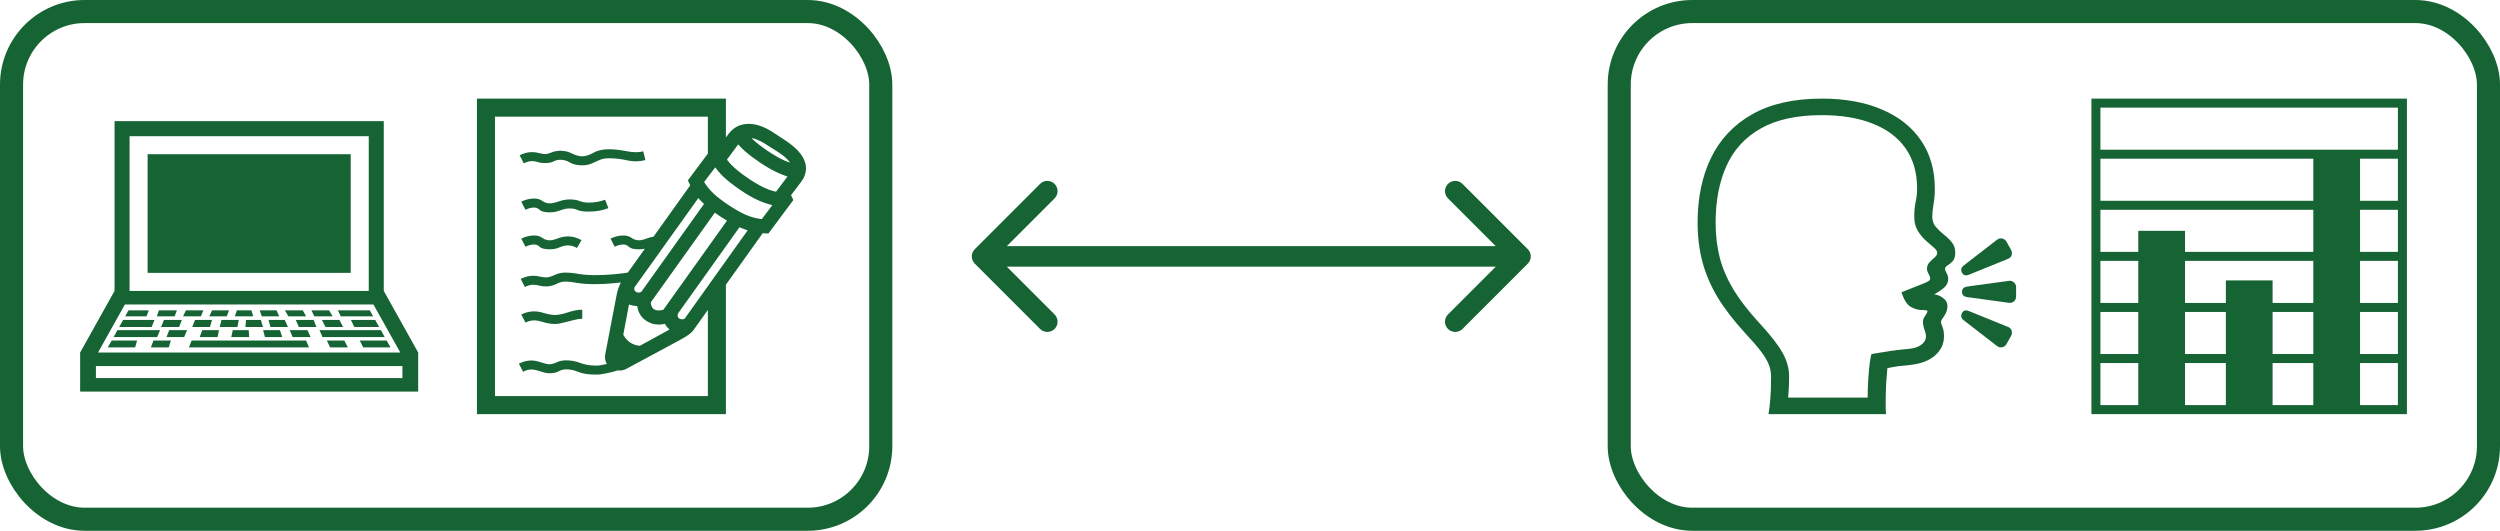 <svg width="975" height="207" viewBox="0 0 975 207" fill="none" xmlns="http://www.w3.org/2000/svg">
<rect x="4.5" y="4.5" width="339" height="198" rx="28.5" stroke="#166434" stroke-width="9"/>
<rect x="631.5" y="4.5" width="339" height="198" rx="28.5" stroke="#166434" stroke-width="9"/>
<path d="M380.172 97.172C378.609 98.734 378.609 101.266 380.172 102.828L405.627 128.284C407.19 129.846 409.722 129.846 411.284 128.284C412.846 126.722 412.846 124.19 411.284 122.627L388.657 100L411.284 77.373C412.846 75.811 412.846 73.278 411.284 71.716C409.722 70.154 407.19 70.154 405.627 71.716L380.172 97.172ZM595.828 102.828C597.391 101.266 597.391 98.734 595.828 97.172L570.373 71.716C568.81 70.154 566.278 70.154 564.716 71.716C563.154 73.278 563.154 75.811 564.716 77.373L587.343 100L564.716 122.627C563.154 124.19 563.154 126.722 564.716 128.284C566.278 129.846 568.81 129.846 570.373 128.284L595.828 102.828ZM383 104H593V96H383V104Z" fill="#166434"/>
<path d="M44.672 113.461V47.25H149.672V113.461H44.672ZM50.531 113.461H143.812V53.109H50.531V113.461ZM57.562 106.43V60.141H136.781V106.43H57.562ZM58.852 135.492H65.824L66.644 132.797H59.848L58.852 135.492ZM64.945 131.449H71.801L72.973 128.754H66L64.945 131.449ZM62.836 127.523H69.867L70.922 124.77H63.949L62.836 127.523ZM61.195 123.363H68.109L68.988 121.02H61.957L61.195 123.363ZM71.391 123.363H78.363L79.301 121.02H72.504L71.391 123.363ZM156.938 140.941H163.09V152.719H31.254V140.941H37.406V147.445H156.938V140.941ZM74.965 127.523H81.879L82.699 124.77H76.078L74.965 127.523ZM77.894 131.449H84.867L85.394 128.754H78.891L77.894 131.449ZM81.644 123.363H88.441L89.32 121.02H82.699L81.644 123.363ZM85.688 127.523H92.602L93.129 124.77H86.391L85.688 127.523ZM90.199 131.449H97.172L96.996 128.754H90.785L90.199 131.449ZM73.676 135.492H120.492L119.379 132.797H74.731L73.676 135.492ZM91.606 123.363H98.754L98.051 121.02H92.367L91.606 123.363ZM95.707 127.523H102.562L101.742 124.77H95.941L95.707 127.523ZM103.324 131.449H110.062L109.184 128.754H102.621L103.324 131.449ZM102.094 123.363H108.891L107.836 121.02H101.273L102.094 123.363ZM105.492 127.523H112.289L111.059 124.77H104.73L105.492 127.523ZM114.105 131.449H121.137L119.906 128.754H112.992L114.105 131.449ZM112.465 123.363H119.379L118.09 121.02H111.117L112.465 123.363ZM116.566 127.523H123.422L122.309 124.77H115.336L116.566 127.523ZM128.754 135.492H135.668L134.262 132.797H127.465L128.754 135.492ZM122.602 123.363H129.691L128.344 121.02H121.43L122.602 123.363ZM126.938 127.523H133.793L132.387 124.77H125.531L126.938 127.523ZM125.766 131.449H150.023L148.559 128.754H124.594L125.766 131.449ZM141.645 135.492H152.309L150.785 132.797H140.297L141.645 135.492ZM132.914 123.363H145.512L144.223 121.02H131.742L132.914 123.363ZM138.188 127.523H147.855L146.332 124.77H136.84L138.188 127.523ZM31.254 142.758V137.484L44.672 113.461H149.672L163.09 137.484V142.758H31.254ZM38.227 137.484H156.117L145.629 118.734H48.715L38.227 137.484ZM42.035 135.492H52.699L53.461 132.797H43.559L42.035 135.492ZM44.32 131.449H61.312L62.426 128.754H45.785L44.32 131.449ZM46.488 127.523H59.145L60.258 124.77H48.012L46.488 127.523ZM48.832 123.363H57.152L58.031 121.02H50.121L48.832 123.363Z" fill="#166434"/>
<path d="M689.719 161.508C690.031 159.594 690.266 157.621 690.422 155.59C690.617 153.559 690.715 150.648 690.715 146.859C690.715 145.258 690.422 143.715 689.836 142.23C689.289 140.746 688.273 139.027 686.789 137.074C685.305 135.121 683.215 132.699 680.52 129.809C676.145 125.043 672.59 120.414 669.855 115.922C667.16 111.43 665.188 106.82 663.938 102.094C662.688 97.328 662.062 92.231 662.062 86.801C662.062 77.231 663.801 68.832 667.277 61.605C670.793 54.34 676.125 48.676 683.273 44.613C690.461 40.512 699.543 38.461 710.52 38.461C719.621 38.461 727.453 39.887 734.016 42.738C740.617 45.551 745.695 49.594 749.25 54.867C752.805 60.102 754.582 66.332 754.582 73.559C754.582 75.824 754.406 77.914 754.055 79.828C753.742 81.703 753.586 83.266 753.586 84.516C753.586 86.039 754.035 87.348 754.934 88.441C755.832 89.496 756.867 90.492 758.039 91.43C759.25 92.367 760.305 93.383 761.203 94.477C762.102 95.57 762.551 96.938 762.551 98.578C762.551 100.023 762.219 101.117 761.555 101.859C760.891 102.562 760.227 103.109 759.562 103.5C758.898 103.891 758.566 104.34 758.566 104.848C758.566 105.238 758.762 105.785 759.152 106.488C759.582 107.191 759.797 107.973 759.797 108.832C759.797 110.16 759.23 111.312 758.098 112.289C756.965 113.227 755.715 114.066 754.348 114.809C755.559 114.926 756.711 115.395 757.805 116.215C758.938 117.035 759.504 118.09 759.504 119.379C759.504 120.746 759.074 122.035 758.215 123.246C757.395 124.418 756.984 125.16 756.984 125.473C756.984 125.863 757.18 126.547 757.57 127.523C757.961 128.461 758.156 129.691 758.156 131.215C758.156 134.105 756.984 136.586 754.641 138.656C752.297 140.688 749.035 141.918 744.855 142.348C743.215 142.504 741.711 142.66 740.344 142.816C739.016 143.012 737.59 143.266 736.066 143.578C735.91 145.18 735.754 147.211 735.598 149.672C735.48 152.172 735.422 154.555 735.422 156.82C735.422 157.68 735.422 158.5 735.422 159.281C735.461 160.102 735.5 160.844 735.539 161.508H689.719ZM697.395 155.062H728.391C728.391 152.68 728.469 150.277 728.625 147.855C728.781 145.434 728.977 143.324 729.211 141.527C729.445 139.73 729.68 138.578 729.914 138.07C733.039 137.523 735.559 137.113 737.473 136.84C739.387 136.566 741.652 136.312 744.27 136.078C746.457 135.883 748.137 135.336 749.309 134.438C750.52 133.539 751.125 132.465 751.125 131.215C751.125 130.434 750.93 129.535 750.539 128.52C750.148 127.465 749.953 126.449 749.953 125.473C749.953 124.691 750.246 123.91 750.832 123.129C751.418 122.309 751.711 121.703 751.711 121.312C751.711 121.156 751.555 121.059 751.242 121.02C750.969 120.941 750.324 120.902 749.309 120.902C748.137 120.902 746.789 120.512 745.266 119.73C743.781 118.91 742.551 116.996 741.574 113.988L750.246 110.531C751.184 110.141 751.828 109.828 752.18 109.594C752.57 109.359 752.766 109.008 752.766 108.539C752.766 108.07 752.551 107.484 752.121 106.781C751.73 106.078 751.535 105.434 751.535 104.848C751.535 103.793 751.867 102.934 752.531 102.27C753.195 101.566 753.859 100.941 754.523 100.395C755.188 99.809 755.52 99.223 755.52 98.637C755.52 97.973 755.07 97.269 754.172 96.527C753.273 95.746 752.219 94.828 751.008 93.773C749.836 92.719 748.801 91.449 747.902 89.965C747.004 88.441 746.555 86.625 746.555 84.516C746.555 82.445 746.73 80.551 747.082 78.832C747.473 77.113 747.668 75.356 747.668 73.559C747.668 67.387 746.184 62.172 743.215 57.914C740.246 53.656 735.988 50.434 730.441 48.246C724.895 46.02 718.254 44.906 710.52 44.906C700.793 44.906 692.883 46.625 686.789 50.062C680.695 53.461 676.223 58.305 673.371 64.594C670.52 70.844 669.094 78.246 669.094 86.801C669.094 91.762 669.641 96.371 670.734 100.629C671.867 104.848 673.664 108.988 676.125 113.051C678.586 117.074 681.828 121.273 685.852 125.648C690.344 130.492 693.449 134.457 695.168 137.543C696.887 140.59 697.746 143.676 697.746 146.801C697.746 148.48 697.707 150.043 697.629 151.488C697.551 152.973 697.473 154.164 697.395 155.062ZM778.781 134.906L765.832 124.887C764.816 124.066 764.602 123.129 765.188 122.074C765.734 121.059 766.633 120.805 767.883 121.312L783.059 127.465C783.84 127.738 784.328 128.227 784.523 128.93C784.758 129.633 784.68 130.336 784.289 131.039L782.531 134.203C782.141 134.867 781.574 135.277 780.832 135.434C780.129 135.59 779.445 135.414 778.781 134.906ZM783.41 118.09L767.18 115.863C765.852 115.668 765.188 114.984 765.188 113.812C765.188 112.641 765.852 111.957 767.18 111.762L783.41 109.535C784.191 109.418 784.855 109.613 785.402 110.121C785.988 110.59 786.281 111.215 786.281 111.996V115.629C786.281 116.41 785.988 117.055 785.402 117.562C784.855 118.031 784.191 118.207 783.41 118.09ZM767.883 107.133C766.633 107.641 765.734 107.387 765.188 106.371C764.602 105.316 764.816 104.379 765.832 103.559L778.781 93.539C779.445 93.031 780.129 92.856 780.832 93.012C781.574 93.168 782.141 93.578 782.531 94.242L784.289 97.406C784.68 98.109 784.758 98.812 784.523 99.516C784.328 100.18 783.84 100.668 783.059 100.98L767.883 107.133Z" fill="#166434"/>
<path d="M186.012 161.508V38.461H283.102V55.043L276.07 62.309V45.492H193.043V154.477H276.07V115.57L283.102 109.535V161.508H186.012ZM232.535 146.098C229.488 146.098 227.164 145.746 225.562 145.043C223.961 144.379 222.359 144.047 220.758 144.047C219.781 144.047 218.824 144.301 217.887 144.809C216.988 145.316 215.777 145.57 214.254 145.57C213.316 145.57 212.125 145.316 210.68 144.809C209.273 144.34 208.121 144.105 207.223 144.105C206.168 144.105 205.094 144.398 204 144.984L202.359 141.82C204 141 205.621 140.59 207.223 140.59C208.277 140.59 209.527 140.824 210.973 141.293C212.418 141.801 213.512 142.055 214.254 142.055C215.074 142.055 216.031 141.801 217.125 141.293C218.219 140.785 219.43 140.531 220.758 140.531C222.711 140.531 224.547 140.863 226.266 141.527C228.023 142.23 230.113 142.582 232.535 142.582C233.551 142.582 234.859 142.387 236.461 141.996C238.062 141.645 239.469 141.254 240.68 140.824L241.617 144.223C240.211 144.73 238.629 145.16 236.871 145.512C235.152 145.902 233.707 146.098 232.535 146.098ZM216.48 126.352C214.996 126.352 213.492 126.117 211.969 125.648C210.445 125.18 209.234 124.945 208.336 124.945C207.203 124.945 206.07 125.238 204.938 125.824L203.297 122.66C204.898 121.84 206.578 121.43 208.336 121.43C209.469 121.43 210.797 121.664 212.32 122.133C213.883 122.602 215.27 122.836 216.48 122.836C217.73 122.836 219.391 122.504 221.461 121.84C223.531 121.137 225.406 120.785 227.086 120.785V124.301C226.188 124.301 225.074 124.477 223.746 124.828C222.418 125.141 221.09 125.473 219.762 125.824C218.473 126.176 217.379 126.352 216.48 126.352ZM243.727 143.461L237.047 138.891L240.562 121.605C241.188 126.254 242.281 129.633 243.844 131.742C245.406 133.852 247.672 134.906 250.641 134.906C251.734 134.906 253.023 134.867 254.508 134.789C256.031 134.672 257.848 134.516 259.957 134.32L243.727 143.461ZM204.703 111.938L203.062 108.773C204.703 107.953 206.324 107.543 207.926 107.543C208.824 107.543 209.742 107.66 210.68 107.895C211.617 108.09 212.379 108.188 212.965 108.188C213.863 108.188 214.977 107.875 216.305 107.25C217.633 106.625 218.961 106.312 220.289 106.312C222.086 106.312 223.883 106.488 225.68 106.84C227.516 107.152 229.703 107.309 232.242 107.309C234.43 107.309 236.852 107.191 239.508 106.957C242.203 106.723 244.547 106.41 246.539 106.02L247.242 109.418C245.133 109.809 242.672 110.141 239.859 110.414C237.086 110.688 234.547 110.824 232.242 110.824C229.391 110.824 227.047 110.668 225.211 110.355C223.414 110.004 221.773 109.828 220.289 109.828C219.312 109.828 218.199 110.141 216.949 110.766C215.738 111.391 214.41 111.703 212.965 111.703C212.027 111.703 211.168 111.605 210.387 111.41C209.605 111.176 208.785 111.059 207.926 111.059C206.871 111.059 205.797 111.352 204.703 111.938ZM214.43 97.231C212.477 97.231 211.168 96.918 210.504 96.293C209.879 95.668 209.156 95.356 208.336 95.356C207.203 95.356 206.07 95.648 204.938 96.234L203.297 93.07C204.898 92.25 206.578 91.84 208.336 91.84C209.625 91.84 210.68 92.152 211.5 92.777C212.359 93.402 213.336 93.715 214.43 93.715C215.211 93.715 216.266 93.461 217.594 92.953C218.961 92.445 220.27 92.191 221.52 92.191C223.277 92.191 225.035 92.68 226.793 93.656L225.035 96.703C223.824 96.039 222.652 95.707 221.52 95.707C220.504 95.707 219.41 95.961 218.238 96.469C217.105 96.977 215.836 97.231 214.43 97.231ZM241.617 144.516C240.133 144.516 238.805 144.008 237.633 142.992C236.5 142.016 235.934 140.766 235.934 139.242C235.934 138.891 235.973 138.52 236.051 138.129L240.445 115.219C240.641 114.086 240.934 113.012 241.324 111.996C241.715 110.98 242.105 110.18 242.496 109.594L247.066 112.582C246.793 113.09 246.539 113.656 246.305 114.281C246.109 114.867 245.934 115.531 245.777 116.273L242.203 135.141L245.191 137.25L263.238 127.348C264.137 126.879 264.859 126.41 265.406 125.941C265.992 125.473 266.383 125.121 266.578 124.887L270.445 128.754C269.742 129.77 268.219 130.922 265.875 132.211L244.254 143.871C243.434 144.301 242.555 144.516 241.617 144.516ZM214.43 82.816C212.477 82.816 211.168 82.504 210.504 81.879C209.879 81.254 209.156 80.941 208.336 80.941C207.203 80.941 206.07 81.234 204.938 81.82L203.297 78.656C204.898 77.836 206.578 77.426 208.336 77.426C209.625 77.426 210.68 77.738 211.5 78.363C212.359 78.988 213.336 79.301 214.43 79.301C215.328 79.301 216.5 79.047 217.945 78.539C219.43 78.031 220.816 77.777 222.105 77.777C223.746 77.777 225.074 77.992 226.09 78.422C227.145 78.812 228.316 79.008 229.605 79.008C231.949 79.008 234.078 78.637 235.992 77.894L237.281 81.176C235.016 82.074 232.457 82.523 229.605 82.523C227.613 82.523 226.188 82.328 225.328 81.938C224.508 81.508 223.434 81.293 222.105 81.293C221.051 81.293 219.84 81.547 218.473 82.055C217.145 82.562 215.797 82.816 214.43 82.816ZM249.234 97.231C247.281 97.231 245.973 96.918 245.309 96.293C244.684 95.668 243.961 95.356 243.141 95.356C242.008 95.356 240.875 95.648 239.742 96.234L238.102 93.07C239.703 92.25 241.383 91.84 243.141 91.84C244.43 91.84 245.484 92.152 246.305 92.777C247.164 93.402 248.141 93.715 249.234 93.715C250.016 93.715 251.07 93.461 252.398 92.953C253.766 92.445 255.074 92.191 256.324 92.191V95.707C255.309 95.707 254.215 95.961 253.043 96.469C251.91 96.977 250.641 97.231 249.234 97.231ZM227.027 64.477C225.113 64.477 223.551 64.125 222.34 63.422C221.129 62.68 219.879 62.309 218.59 62.309C217.574 62.309 216.676 62.523 215.895 62.953C215.152 63.383 214 63.598 212.438 63.598C211.461 63.598 210.602 63.48 209.859 63.246C209.156 62.973 208.375 62.836 207.516 62.836C206.461 62.836 205.387 63.129 204.293 63.715L202.652 60.551C204.293 59.73 205.914 59.32 207.516 59.32C208.453 59.32 209.41 59.457 210.387 59.73C211.363 59.965 212.047 60.082 212.438 60.082C213.219 60.082 214.117 59.867 215.133 59.438C216.148 59.008 217.301 58.793 218.59 58.793C220.191 58.793 221.715 59.164 223.16 59.906C224.605 60.609 225.895 60.961 227.027 60.961C228.316 60.961 229.762 60.512 231.363 59.613C232.965 58.676 234.977 58.207 237.398 58.207C239.547 58.207 241.871 58.461 244.371 58.969C246.871 59.477 249.039 59.496 250.875 59.027L251.695 62.426C249.312 63.051 246.949 63.09 244.605 62.543C242.262 61.996 239.859 61.723 237.398 61.723C235.992 61.723 234.781 61.957 233.766 62.426C232.75 62.855 231.734 63.305 230.719 63.773C229.703 64.242 228.473 64.477 227.027 64.477ZM265.582 130.043C264.098 130.043 262.809 129.691 261.715 128.988C260.66 128.246 259.859 127.348 259.312 126.293C258.883 126.371 258.453 126.449 258.023 126.527C257.633 126.566 257.242 126.586 256.852 126.586C255.133 126.586 253.531 126.098 252.047 125.121C250.055 123.832 248.883 121.918 248.531 119.379C246.383 119.301 244.703 118.715 243.492 117.621C242.32 116.527 241.734 115.082 241.734 113.285C241.734 112.113 241.988 110.883 242.496 109.594L270.035 71.098L274.488 74.262L247.418 112.113C247.379 112.23 247.359 112.387 247.359 112.582C247.359 113.012 247.516 113.383 247.828 113.695C248.18 113.969 248.59 114.105 249.059 114.105C249.488 114.105 249.84 114.008 250.113 113.812L275.953 77.602L280.348 80.766L253.805 117.914C253.883 119.008 254.176 119.809 254.684 120.316C255.23 120.824 255.953 121.078 256.852 121.078C257.125 121.078 257.418 121.059 257.73 121.02C258.043 120.941 258.375 120.863 258.727 120.785L285.328 83.519L289.781 86.684L264.469 122.191C264.352 122.426 264.293 122.699 264.293 123.012C264.293 123.441 264.449 123.812 264.762 124.125C265.113 124.398 265.523 124.535 265.992 124.535C266.422 124.535 266.773 124.438 267.047 124.242L294.293 86.039L298.746 89.144L270.445 128.754C268.727 129.613 267.105 130.043 265.582 130.043ZM299.684 91.078C296.48 91 293.492 90.492 290.719 89.555C287.945 88.578 284.781 86.938 281.227 84.633C277.711 82.328 274.977 80.121 273.023 78.012C271.109 75.863 269.527 73.305 268.277 70.336L278.121 57.152L282.926 57.621L282.047 63.129L280.758 62.895L274.605 70.981C275.582 72.582 276.793 74.066 278.238 75.434C279.684 76.801 281.695 78.344 284.273 80.062C286.891 81.781 289.156 83.051 291.07 83.871C293.023 84.691 295.035 85.219 297.105 85.453L303.141 77.426C303.102 77.309 303.023 77.172 302.906 77.016C302.828 76.859 302.711 76.684 302.555 76.488L307.359 73.676L309.41 78.012L299.684 91.078ZM303.551 80.473C301.09 80.082 298.707 79.398 296.402 78.422C294.098 77.445 291.617 76.059 288.961 74.262C286.031 72.269 283.668 70.414 281.871 68.695C280.113 66.938 278.668 65.062 277.535 63.07L281.227 58.207C282.125 60.355 283.355 62.27 284.918 63.949C286.48 65.629 288.844 67.543 292.008 69.691C295.016 71.723 297.633 73.148 299.859 73.969C302.086 74.789 304.566 75.238 307.301 75.316L303.551 80.473ZM304.957 80.766L300.621 77.484L307.828 67.875C308.453 67.094 308.766 66.273 308.766 65.414C308.766 63.617 306.949 61.547 303.316 59.203L298.512 56.156C295.973 54.555 293.824 53.754 292.066 53.754C290.543 53.754 289.332 54.359 288.434 55.57L281.109 65.531L276.656 62.309L284.039 52.348C286.031 49.652 288.688 48.305 292.008 48.305C294.938 48.305 298.082 49.398 301.441 51.586L306.188 54.691C311.617 58.246 314.332 61.898 314.332 65.648C314.332 67.562 313.648 69.398 312.281 71.156L304.957 80.766ZM310.348 69.633C308.082 69.203 305.855 68.5 303.668 67.523C301.48 66.547 299.098 65.199 296.52 63.48C294.137 61.879 292.145 60.375 290.543 58.969C288.941 57.523 287.574 56.039 286.441 54.516L290.074 50.004C291.012 51.566 292.203 53.031 293.648 54.398C295.094 55.766 297.066 57.289 299.566 58.969C302.105 60.648 304.312 61.898 306.188 62.719C308.102 63.5 310.055 64.047 312.047 64.359L310.348 69.633Z" fill="#166434"/>
<path d="M815.648 161.508V38.461H938.695V161.508H815.648ZM833.93 159.809V90.023H852.152V159.809H833.93ZM817.348 141.586V138.07H936.996V141.586H817.348ZM868.09 159.809V109.359H886.312V159.809H868.09ZM817.348 121.664V118.148H936.996V121.664H817.348ZM819.164 157.992H935.18V41.977H819.164V157.992ZM817.348 101.742V98.227H936.996V101.742H817.348ZM817.348 81.82V78.305H936.996V81.82H817.348ZM902.191 159.809V59.613H920.414V159.809H902.191ZM817.406 61.898V58.383H937.055V61.898H817.406Z" fill="#166434"/>
</svg>
